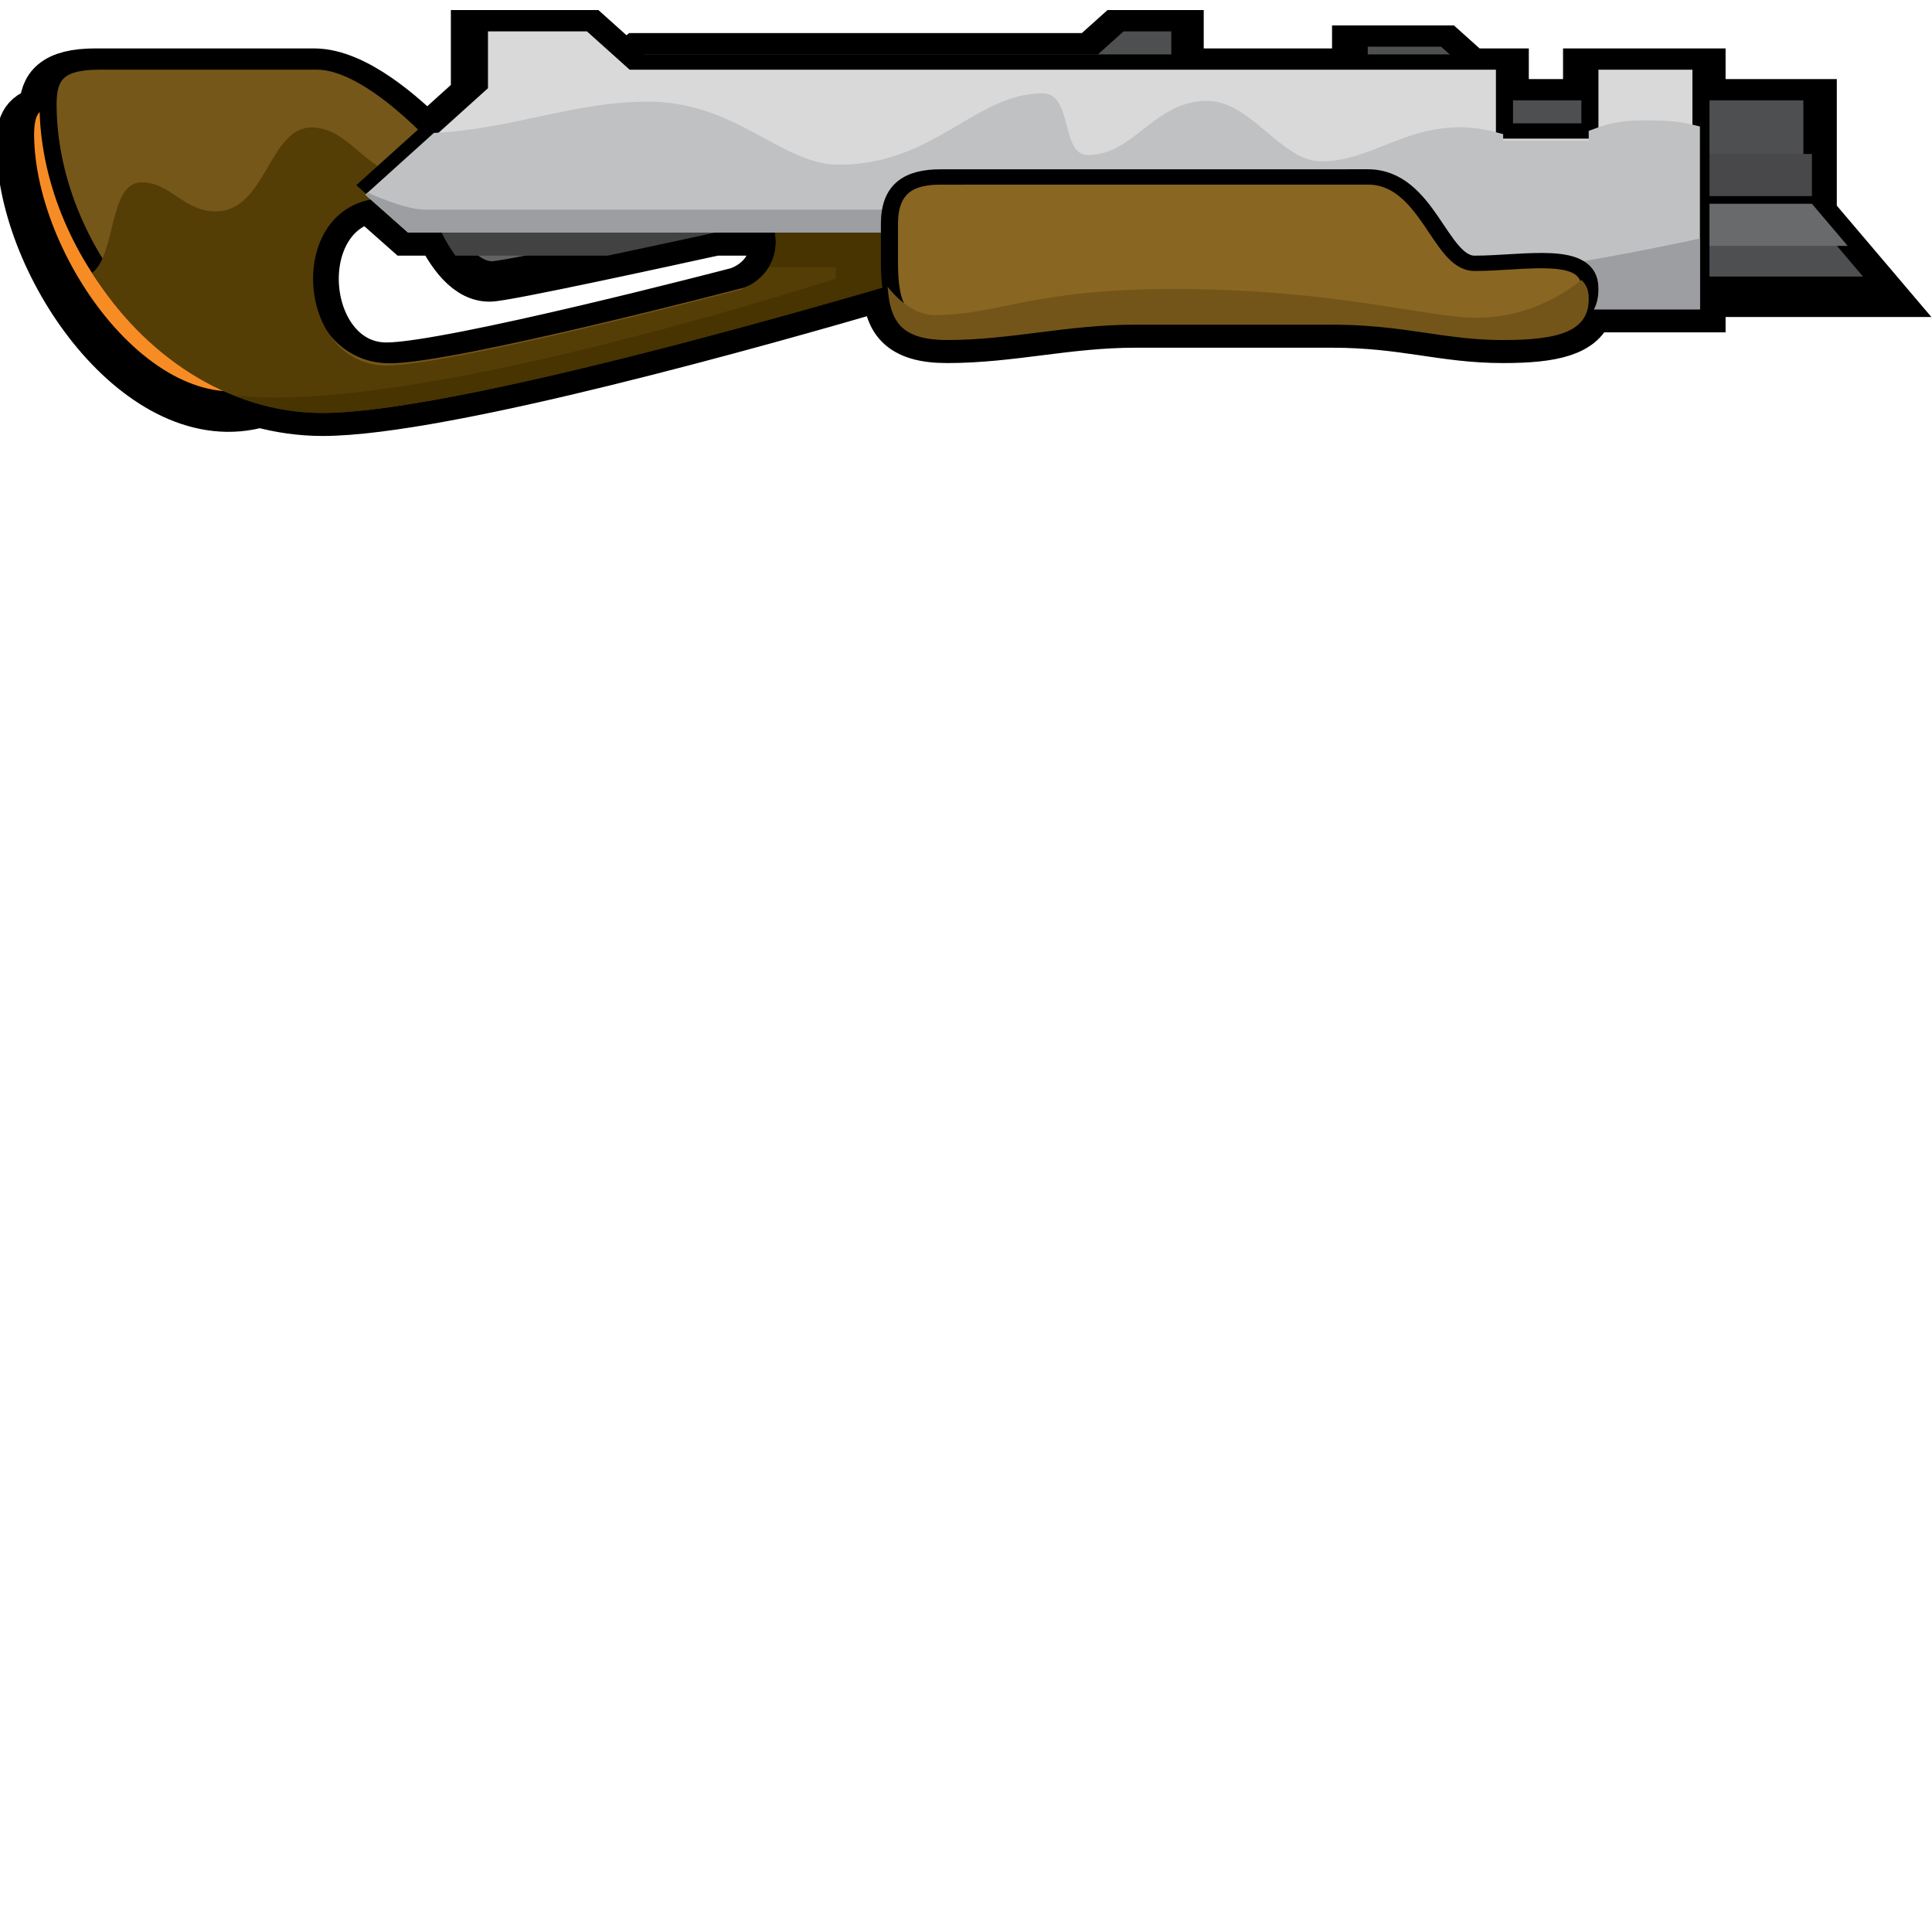 <?xml version="1.0" encoding="UTF-8" standalone="no"?>
<svg
   version="1.1"
   id="svg1"
   width="200px"
   height="200px"
   xmlns="http://www.w3.org/2000/svg"
   xmlns:svg="http://www.w3.org/2000/svg">
  <defs
     id="defs1" />
  <g
     id="g3181"
     transform="matrix(3.342,0,0,2.998,238.855,-1096.568)">
    <path
       id="path3142"
       style="fill:#000000;fill-opacity:1;stroke:#000000;stroke-width:6;stroke-linecap:butt;stroke-linejoin:miter;stroke-miterlimit:4;stroke-dasharray:none;stroke-opacity:1;paint-order:stroke fill markers"
       d="m -214,775 v 8 l -5.82,5.852 C -222.657,785.657 -228.323,780 -233,780 h -25.5 c -4.679,0 -5.841,1.769 -5.973,4.861 -2.255,0.62 -2.66,2.16 -2.66,4.76 0.167,16.289 14.338,38.259 27.793,33.742 2.359,0.73 4.813,1.137 7.34,1.137 14.094,0 51.756,-11.866 66.051,-16.537 0.253,4.685 1.647,7.037 6.949,7.037 7.5,0 14,-2 22,-2 h 23 c 8.5,0 13,2 20,2 5.683,0 9.153,-0.861 9.865,-4 H -71 v -2 h 21 l -8,-10.5 h -13 v -1 h 13 V 784 h -13 v -4 h -13 v 4 h -10 v -4 h -4 l -3,-3 h -10 v 3 h -21 v -5 h -7 l -3,3 h -53 l -1.578,1.422 L -201,775 Z M -226.357,796.701 -222,801 h 3.906 c 0.821,1.904 2.893,6 5.594,6 1.714,0 20.34,-4.531 26.357,-6 h 7.008 c 0.486,2.777 -0.644,6.066 -4.137,7.473 0,0 -33.732,9.844 -41.229,9.844 -10.305,0 -11.866,-19.473 -1.857,-21.615 z"
       transform="matrix(0.265,0,0,0.265,0,161.533)" />
    <path
       id="path3123"
       style="fill:#f78c25;fill-opacity:1;stroke:#000000;stroke-width:0.529;stroke-linecap:butt;stroke-linejoin:miter;stroke-miterlimit:4;stroke-dasharray:none;stroke-opacity:1;paint-order:stroke fill markers"
       d="m -69.164,369.11 c -1.323,0 -1.515,0.418 -1.515,1.344 0.046,4.519 4.166,10.696 7.869,8.709 2.036,-1.175 -1.435,-10.037 -3.852,-10.037 z" />
    <path
       id="path3114"
       style="fill:#75571a;fill-opacity:1;stroke:#000000;stroke-width:0.529;stroke-linecap:butt;stroke-linejoin:miter;stroke-miterlimit:4;stroke-dasharray:none;stroke-opacity:1;paint-order:stroke fill markers"
       d="m -68.395,367.908 c -1.323,0 -1.587,0.529 -1.587,1.455 0,5.027 3.836,10.319 8.599,10.319 4.63,0 19.05,-4.895 19.05,-4.895 v -3.969 h -15.346 c 0,0 -2.249,-2.91 -3.969,-2.91 z m 8.996,4.366 h 10.79 c 1.399,0 1.857,2.467 0.118,3.168 0,0 -8.925,2.605 -10.908,2.605 -2.885,0 -3.182,-5.772 0,-5.772 z" />
    <path
       id="path3130"
       style="fill:#553d06;fill-opacity:1;stroke:none;stroke-width:1px;stroke-linecap:butt;stroke-linejoin:miter;stroke-opacity:1"
       d="m -233.254,787.299 c -5.075,0 -5.294,10.941 -11.266,10.941 -3.686,0 -5.236,-3.787 -8.627,-3.787 -3.877,0 -2.957,9.445 -5.789,11.781 5.833,10.475 15.702,18.266 26.936,18.266 17.5,0 72,-18.5 72,-18.5 v -12.455 h -62.184 c -4.521,0 -6.642,-6.246 -11.07,-6.246 z M -224.5,796.5 h 40.781 c 5.288,0 7.019,9.326 0.447,11.973 0,0 -33.732,9.844 -41.229,9.844 -10.904,0 -12.026,-21.816 0,-21.816 z"
       transform="matrix(0.265,0,0,0.265,0,161.533)" />
    <path
       id="path3137"
       style="fill:#473400;fill-opacity:1;stroke:none;stroke-width:1px;stroke-linecap:butt;stroke-linejoin:miter;stroke-opacity:1"
       d="m -179.82,799 c 1.011,1.856 1.131,4.41 -0.016,6.5 H -172 v 1.5 c 0,0 -42.709,15.5 -65.5,15.5 -1.433,0 -3.112,-0.117 -4.865,-0.277 3.254,1.454 6.737,2.277 10.365,2.277 17.5,0 72,-18.5 72,-18.5 v -7 z"
       transform="matrix(0.265,0,0,0.265,0,161.533)" />
    <path
       style="fill:#4e4f51;fill-opacity:1;stroke:#000000;stroke-width:0.529;stroke-linecap:butt;stroke-linejoin:miter;stroke-miterlimit:4;stroke-dasharray:none;stroke-opacity:1;paint-order:stroke fill markers"
       d="m -15.346,368.967 v 3.572 h -37.571 v -3.969 l 1.323,-1.191 h 14.023 l 0.794,-0.794 h 1.852 v 1.587 h 5.556 v -1.058 h 2.646 l 1.058,1.058 v 0.794 z"
       id="path3067" />
    <path
       style="fill:#4e4f51;fill-opacity:1;stroke:#000000;stroke-width:0.529;stroke-linecap:butt;stroke-linejoin:miter;stroke-miterlimit:4;stroke-dasharray:none;stroke-opacity:1;paint-order:stroke fill markers"
       d="m -15.346,372.803 2.117,2.778 h -7.938 v -2.778 z"
       id="path3069" />
    <path
       id="path3071"
       style="fill:#48484a;fill-opacity:1;stroke:none;stroke-width:0.265px;stroke-linecap:butt;stroke-linejoin:miter;stroke-opacity:1"
       d="m -52.917,371.083 v 1.455 h 37.571 v -1.455 z" />
    <path
       id="path3076"
       style="fill:#696a6c;fill-opacity:1;stroke:none;stroke-width:0.265px;stroke-linecap:butt;stroke-linejoin:miter;stroke-opacity:1"
       d="m -21.167,372.803 v 1.455 h 6.93 l -1.109,-1.455 z" />
    <path
       style="fill:#616264;fill-opacity:1;stroke:#000000;stroke-width:0.529;stroke-linecap:butt;stroke-linejoin:miter;stroke-miterlimit:4;stroke-dasharray:none;stroke-opacity:1;paint-order:stroke fill markers"
       d="m -48.154,373.2 c 0,0 -7.541,1.852 -8.07,1.852 -0.926,0 -1.587,-1.852 -1.587,-1.852 z"
       id="path3085" />
    <path
       id="path3160"
       style="fill:#424243;fill-opacity:1;stroke:none;stroke-width:1px;stroke-linecap:butt;stroke-linejoin:miter;stroke-opacity:1"
       d="m -218.5,800 c 0,0 0.772,2.098 2.029,4 h 17.812 c 8.116,-1.911 16.658,-4 16.658,-4 z"
       transform="matrix(0.265,0,0,0.265,0,161.533)" />
    <path
       id="path4943-0"
       d="m -58.737,373.465 -1.323,-1.305 3.44,-3.457 v -2.117 h 3.44 l 1.323,1.323 h 26.988 v 2.381 h 2.646 v -2.381 h 3.44 l 4.2e-5,8.202 h -19.315 l -10e-7,-2.646 z"
       style="fill:#d9d9d9;fill-opacity:1;stroke:#000000;stroke-width:0.529;stroke-miterlimit:4;stroke-dasharray:none;stroke-opacity:1;paint-order:stroke fill markers" />
    <path
       id="path3097"
       style="fill:#c0c1c3;fill-opacity:1;stroke:none;stroke-width:1px;stroke-linecap:butt;stroke-linejoin:miter;stroke-opacity:1"
       d="m -147.846,782.854 c -7.825,0 -12.65,9.301 -23.805,9.301 -6.739,0 -11.933,-8.223 -22.342,-8.223 -8.553,0 -16.177,3.658 -24.992,4.078 L -227,796.066 -222,801 h 78 v 10 h 73 v -23.826 c -2.069,-0.586 -3.065,-0.798 -6.516,-0.798 -3.249,0 -4.488,0.541 -6.484,1.374 V 789 h -10 v -0.83 c -1.466,-0.458 -3.053,-0.896 -5.045,-0.896 -6.692,0 -10.607,4.439 -16.205,4.439 -4.729,0 -8.178,-7.873 -13.367,-7.873 -6.185,0 -8.506,7.051 -13.918,7.051 -3.242,0 -1.713,-8.037 -5.311,-8.037 z"
       transform="matrix(0.265,0,0,0.265,0,161.533)" />
    <path
       id="path3095"
       style="fill:#9c9ea1;fill-opacity:1;stroke:none;stroke-width:1px;stroke-linecap:butt;stroke-linejoin:miter;stroke-opacity:1"
       d="M -226.725,795.791 -227,796.066 -222,801 h 70 l -8,-3 h -60 c -1.875,0 -4.588,-1.143 -6.725,-2.209 z M -71,801.77 C -79.588,803.843 -94.219,807 -104,807 h -32 l -8,-3 v 7 h 73 z"
       transform="matrix(0.265,0,0,0.265,0,161.533)" />
    <path
       style="fill:#8a6623;fill-opacity:1;stroke:#000000;stroke-width:0.529;stroke-linecap:butt;stroke-linejoin:miter;stroke-miterlimit:4;stroke-dasharray:none;stroke-opacity:1;paint-order:stroke fill markers"
       d="m -42.333,371.877 c -0.976,0 -1.575,0.39 -1.587,1.587 v 1.323 c 0,1.587 0.265,2.381 1.852,2.381 1.984,0 3.704,-0.529 5.821,-0.529 h 6.085 c 2.249,0 3.44,0.529 5.292,0.529 1.72,0 2.674,-0.298 2.646,-1.455 0,-1.366 -1.997,-0.854 -3.572,-0.854 -1.072,0.005 -1.459,-2.983 -3.307,-2.983 z"
       id="path3087" />
    <path
       id="path3107"
       style="fill:#745519;fill-opacity:1;stroke:none;stroke-width:1px;stroke-linecap:butt;stroke-linejoin:miter;stroke-opacity:1"
       d="m -84.857,807.18 c -2.945,2.603 -7.047,4.914 -12.402,4.914 -5.463,0 -16.596,-3.748 -35.227,-3.748 -16.719,0 -20.421,3.396 -28.018,3.396 -1.991,0 -3.981,-1.613 -5.443,-3.684 2e-4,0.003 -1.9e-4,0.006 0,0.01 0.03,0.52 0.08,1.003 0.143,1.465 0.012,0.09 0.023,0.183 0.037,0.271 0.02,0.125 0.042,0.245 0.065,0.365 0.025,0.135 0.053,0.269 0.082,0.398 0.027,0.117 0.056,0.231 0.086,0.344 0.034,0.127 0.071,0.25 0.109,0.371 0.034,0.106 0.068,0.213 0.105,0.314 0.047,0.127 0.099,0.248 0.152,0.367 0.037,0.084 0.073,0.169 0.113,0.25 0.061,0.122 0.13,0.236 0.199,0.35 0.043,0.072 0.082,0.148 0.129,0.217 0.116,0.17 0.241,0.332 0.377,0.482 0.001,10e-4 0.003,0.003 0.004,0.004 0.035,0.038 0.075,0.07 0.111,0.107 0.108,0.111 0.218,0.22 0.34,0.32 0.067,0.055 0.144,0.103 0.215,0.154 0.105,0.077 0.211,0.154 0.326,0.223 0.074,0.045 0.154,0.086 0.232,0.127 0.123,0.065 0.248,0.127 0.381,0.184 0.089,0.038 0.182,0.073 0.275,0.107 0.136,0.05 0.278,0.096 0.424,0.139 0.1,0.029 0.201,0.058 0.307,0.084 0.154,0.038 0.316,0.07 0.48,0.1 0.115,0.021 0.227,0.043 0.348,0.061 0.181,0.026 0.373,0.045 0.566,0.062 0.112,0.01 0.219,0.024 0.336,0.031 0.319,0.021 0.651,0.033 1.004,0.033 7.5,0 14,-2 22,-2 h 23 c 5.312,0 9.063,0.781 12.838,1.367 C -98.897,814.719 -96.625,815 -94,815 c 6.5,0 10.105,-1.127 10,-5.5 0,-1.041 -0.319,-1.783 -0.857,-2.32 z"
       transform="matrix(0.265,0,0,0.265,0,161.533)" />
  </g>
</svg>

